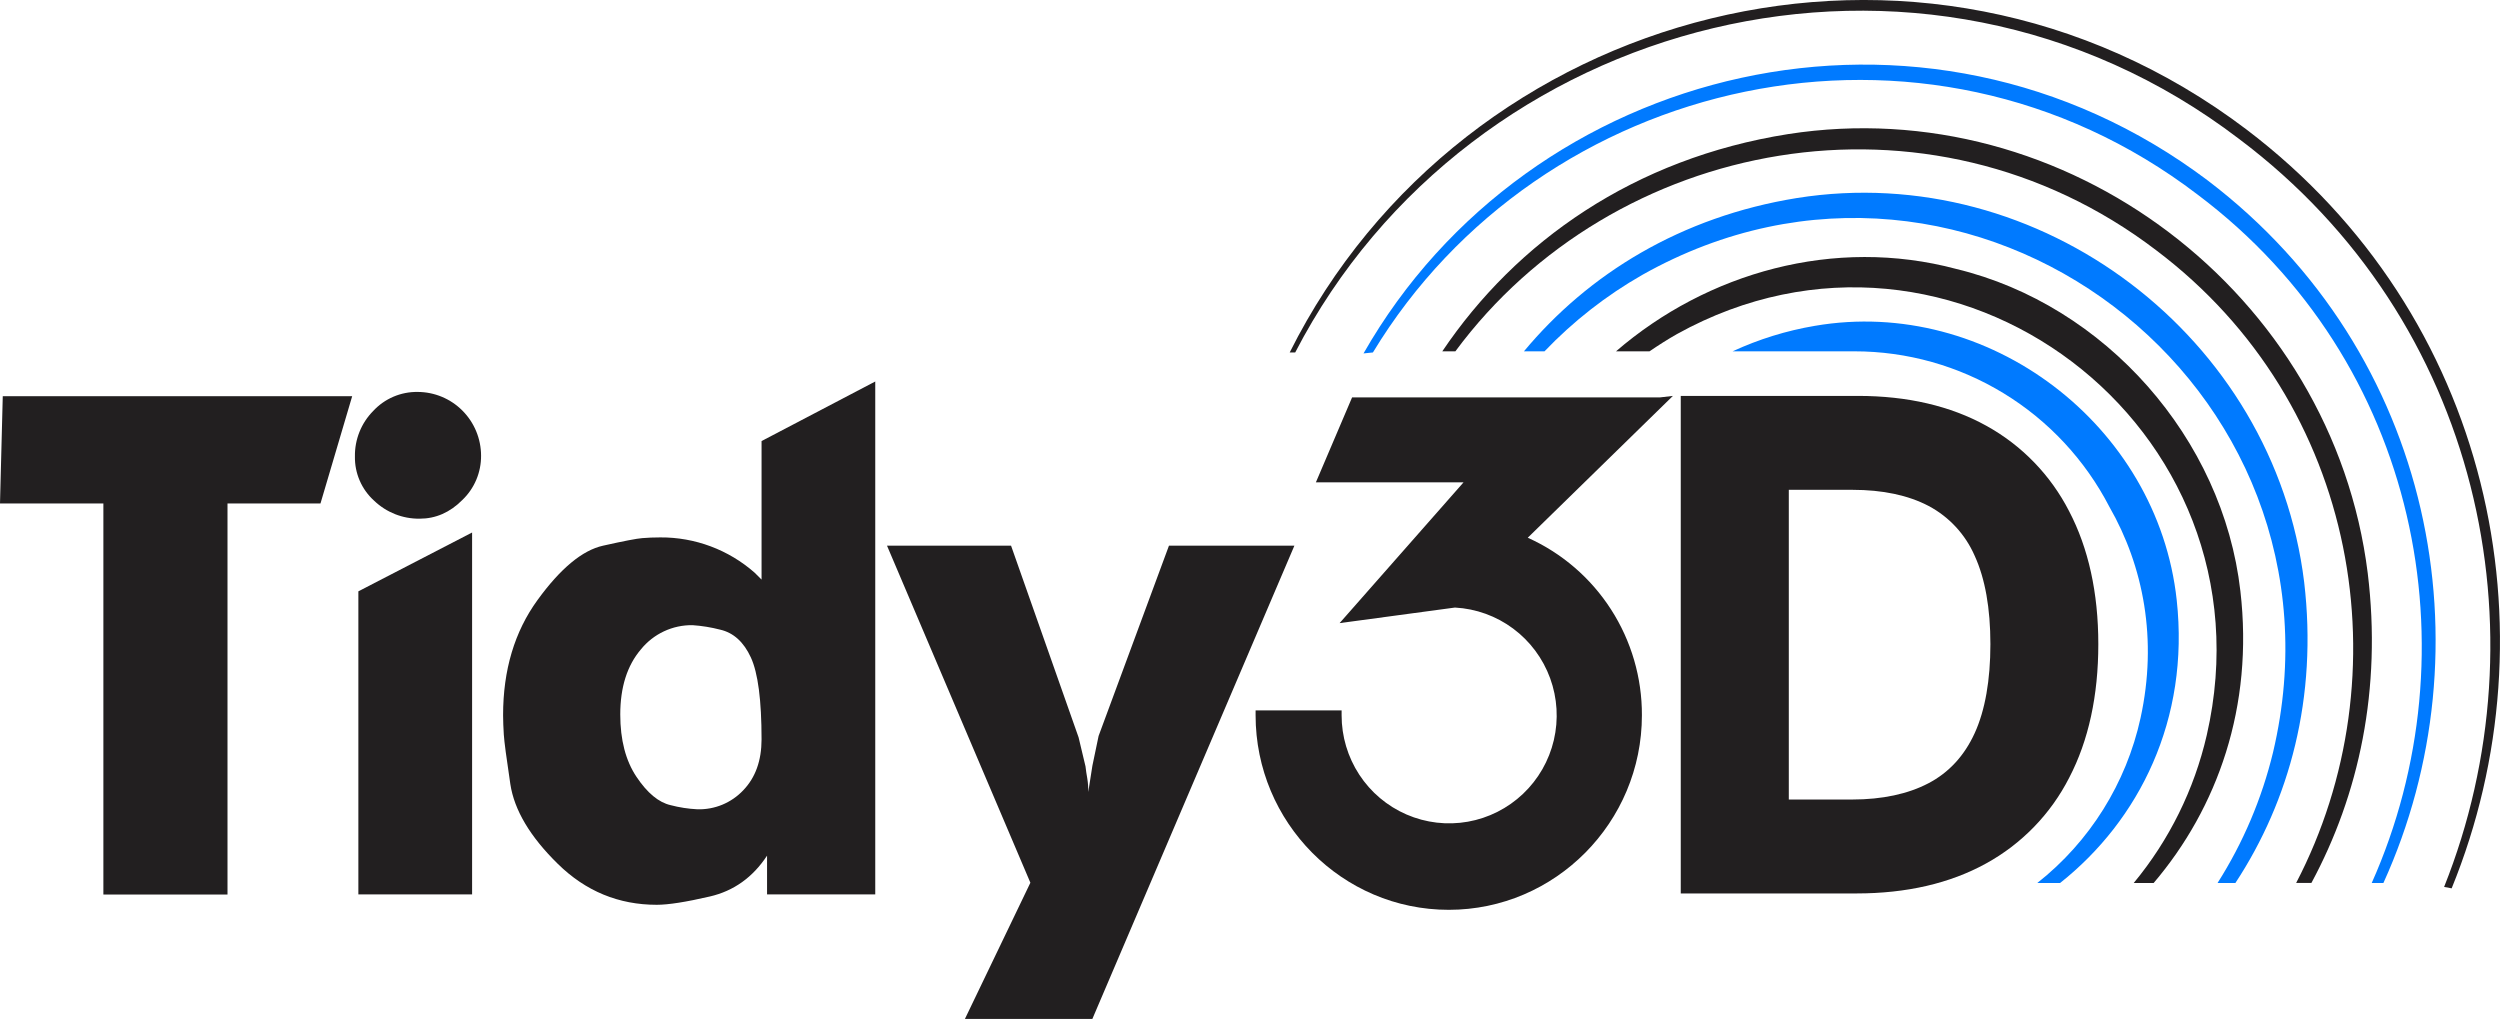 <svg width="236" height="97" viewBox="0 0 236 97" fill="none" xmlns="http://www.w3.org/2000/svg">
    <g clip-path="url(#clip0_869_6629)">
        <path d="M208.435 17.054C181.584 -3.189 144.338 5.987 128.716 33.363C129.01 33.329 129.306 33.298 129.603 33.272C145.377 7.206 181.624 -1.348 207.448 18.366C228.452 34.148 233.6 61.588 223.891 83.353H224.994C235.03 61.272 229.85 33.363 208.435 17.054Z" fill="#007AFF"/>
        <path d="M223.515 54.113C220.227 27.678 195.022 8.573 168.8 12.658C154.273 14.951 143.139 22.798 136.153 33.165H137.387C152.283 13.039 182.005 7.232 203.519 23.605C222.801 38.133 226.919 63.839 216.757 83.348H218.197C222.697 75.017 224.848 65.053 223.515 54.113Z" fill="#221F20"/>
        <path d="M217.514 54.958C214.691 31.796 192.608 15.051 169.64 18.692C158.671 20.462 149.937 25.861 143.86 33.165H145.803C148.522 30.318 151.638 27.884 155.054 25.937C186.061 8.488 222.778 36.299 214.575 71.024C213.518 75.395 211.748 79.561 209.338 83.353H211.022C216.148 75.556 218.79 65.816 217.514 54.958Z" fill="#007AFF"/>
        <path d="M211.493 55.801C209.852 41.386 198.727 28.785 184.673 25.389C173.157 22.315 161.159 25.735 152.551 33.165H155.715C156.557 32.591 157.421 32.036 158.324 31.526C184.364 17.104 214.987 40.297 208.319 69.392C207.139 74.523 204.777 79.304 201.424 83.353H203.305C209.339 76.266 212.755 66.704 211.493 55.801Z" fill="#221F20"/>
        <path d="M205.482 56.647C203.689 40.1 187.664 27.952 171.325 30.759C168.641 31.213 166.029 32.022 163.557 33.165H175.056C180.023 33.164 184.894 34.533 189.139 37.123C193.384 39.712 196.839 43.421 199.128 47.847C202.358 53.484 203.684 60.383 202.069 67.771C200.718 73.943 197.273 79.451 192.322 83.353H194.474C201.953 77.425 206.711 67.906 205.482 56.647Z" fill="#007AFF"/>
        <path d="M212.059 12.217C181.305 -11.067 138.111 0.562 121.746 33.275H122.266C138.73 1.429 181.334 -9.81 211.385 13.127C234.218 30.291 240.309 59.728 230.724 83.725C230.961 83.767 231.199 83.81 231.436 83.86C241.332 59.624 235.238 29.795 212.059 12.217Z" fill="#221F20"/>
        <path d="M195.325 48.259C193.576 44.844 190.85 42.032 187.497 40.186C184.127 38.321 180.054 37.373 175.4 37.373H158.663V84.341H175.267C179.971 84.341 184.077 83.389 187.471 81.519C190.845 79.67 193.586 76.844 195.337 73.408C197.159 69.912 198.081 65.673 198.081 60.812C198.081 55.951 197.147 51.743 195.325 48.259ZM168.863 46.239H174.871C177.718 46.239 180.125 46.749 182.056 47.759C183.999 48.789 185.535 50.452 186.413 52.474C187.395 54.618 187.894 57.421 187.894 60.809C187.894 64.198 187.395 67.056 186.413 69.204C185.431 71.353 183.968 72.934 182.044 73.941C180.12 74.949 177.684 75.475 174.847 75.475H168.863V46.239Z" fill="#221F20"/>
        <path d="M144.22 50.762L157.923 37.373L156.692 37.516H127.637L124.219 45.535H138.157L126.458 58.823L137.341 57.354H137.362C139.344 57.464 141.249 58.155 142.844 59.341C144.438 60.527 145.652 62.157 146.334 64.028C147.016 65.899 147.137 67.929 146.682 69.869C146.227 71.808 145.216 73.571 143.773 74.939C142.331 76.308 140.521 77.222 138.567 77.569C136.613 77.915 134.6 77.68 132.778 76.89C130.956 76.101 129.404 74.793 128.315 73.128C127.225 71.462 126.646 69.513 126.648 67.521V67.064H118.528V67.521C118.528 77.649 126.709 85.887 136.762 85.887C146.815 85.887 154.996 77.637 154.996 67.516C155.008 63.976 153.996 60.508 152.083 57.534C150.171 54.56 147.439 52.207 144.22 50.762Z" fill="#221F20"/>
        <path d="M0 47.528L0.261 37.402H33.246L30.253 47.528H21.476V84.441H9.759V47.528H0Z" fill="#221F20"/>
        <path d="M33.505 43.084C33.493 42.29 33.64 41.502 33.936 40.766C34.232 40.029 34.672 39.36 35.229 38.797C35.764 38.219 36.414 37.76 37.137 37.45C37.86 37.141 38.64 36.987 39.425 36.999C41.012 37.003 42.533 37.637 43.655 38.764C44.777 39.89 45.409 41.417 45.413 43.01C45.419 43.792 45.266 44.568 44.962 45.289C44.658 46.009 44.21 46.66 43.645 47.199C42.477 48.376 41.133 48.964 39.613 48.964C38.015 48.983 36.473 48.374 35.317 47.266C34.734 46.74 34.27 46.095 33.957 45.373C33.644 44.651 33.49 43.871 33.505 43.084ZM33.83 84.432V55.822L44.566 50.269V84.432H33.83Z" fill="#221F20"/>
        <path d="M71.891 54.713V41.636L82.624 36.013V84.432H72.41V80.774C71.063 82.822 69.263 84.107 67.009 84.629C64.756 85.152 63.086 85.413 61.999 85.413C58.399 85.413 55.288 84.128 52.666 81.557C50.044 78.987 48.547 76.473 48.175 74.015C47.805 71.554 47.6 69.997 47.559 69.343C47.517 68.689 47.495 68.08 47.492 67.516C47.492 63.248 48.576 59.623 50.744 56.64C52.912 53.656 54.974 51.947 56.928 51.512C58.88 51.075 60.116 50.837 60.638 50.798C61.157 50.755 61.72 50.731 62.327 50.731C65.605 50.709 68.776 51.895 71.241 54.065L71.891 54.713ZM58.553 67.449C58.553 69.845 59.062 71.805 60.081 73.329C61.099 74.853 62.173 75.746 63.302 76.006C64.131 76.224 64.981 76.355 65.837 76.397C66.644 76.419 67.446 76.271 68.191 75.962C68.937 75.652 69.609 75.189 70.164 74.601C71.314 73.406 71.889 71.805 71.891 69.8C71.891 66.099 71.554 63.519 70.88 62.06C70.207 60.601 69.242 59.728 67.987 59.44C67.132 59.218 66.258 59.077 65.377 59.016C64.445 59.002 63.522 59.201 62.677 59.597C61.833 59.993 61.088 60.576 60.5 61.303C59.202 62.825 58.553 64.874 58.553 67.449Z" fill="#221F20"/>
        <path d="M83.733 51.512H95.444L101.82 69.612L102.472 72.348C102.515 72.741 102.572 73.11 102.636 73.46C102.707 73.892 102.74 74.328 102.733 74.765L103.122 72.284L103.708 69.474L110.35 51.512H122.191L103.118 96.189H91.087L97.268 83.329L83.733 51.512Z" fill="#221F20"/>
    </g>
    <defs>
        <clipPath id="clip0_869_6629">
            <rect width="236" height="96.19" fill="white"/>
        </clipPath>
    </defs>
</svg>
